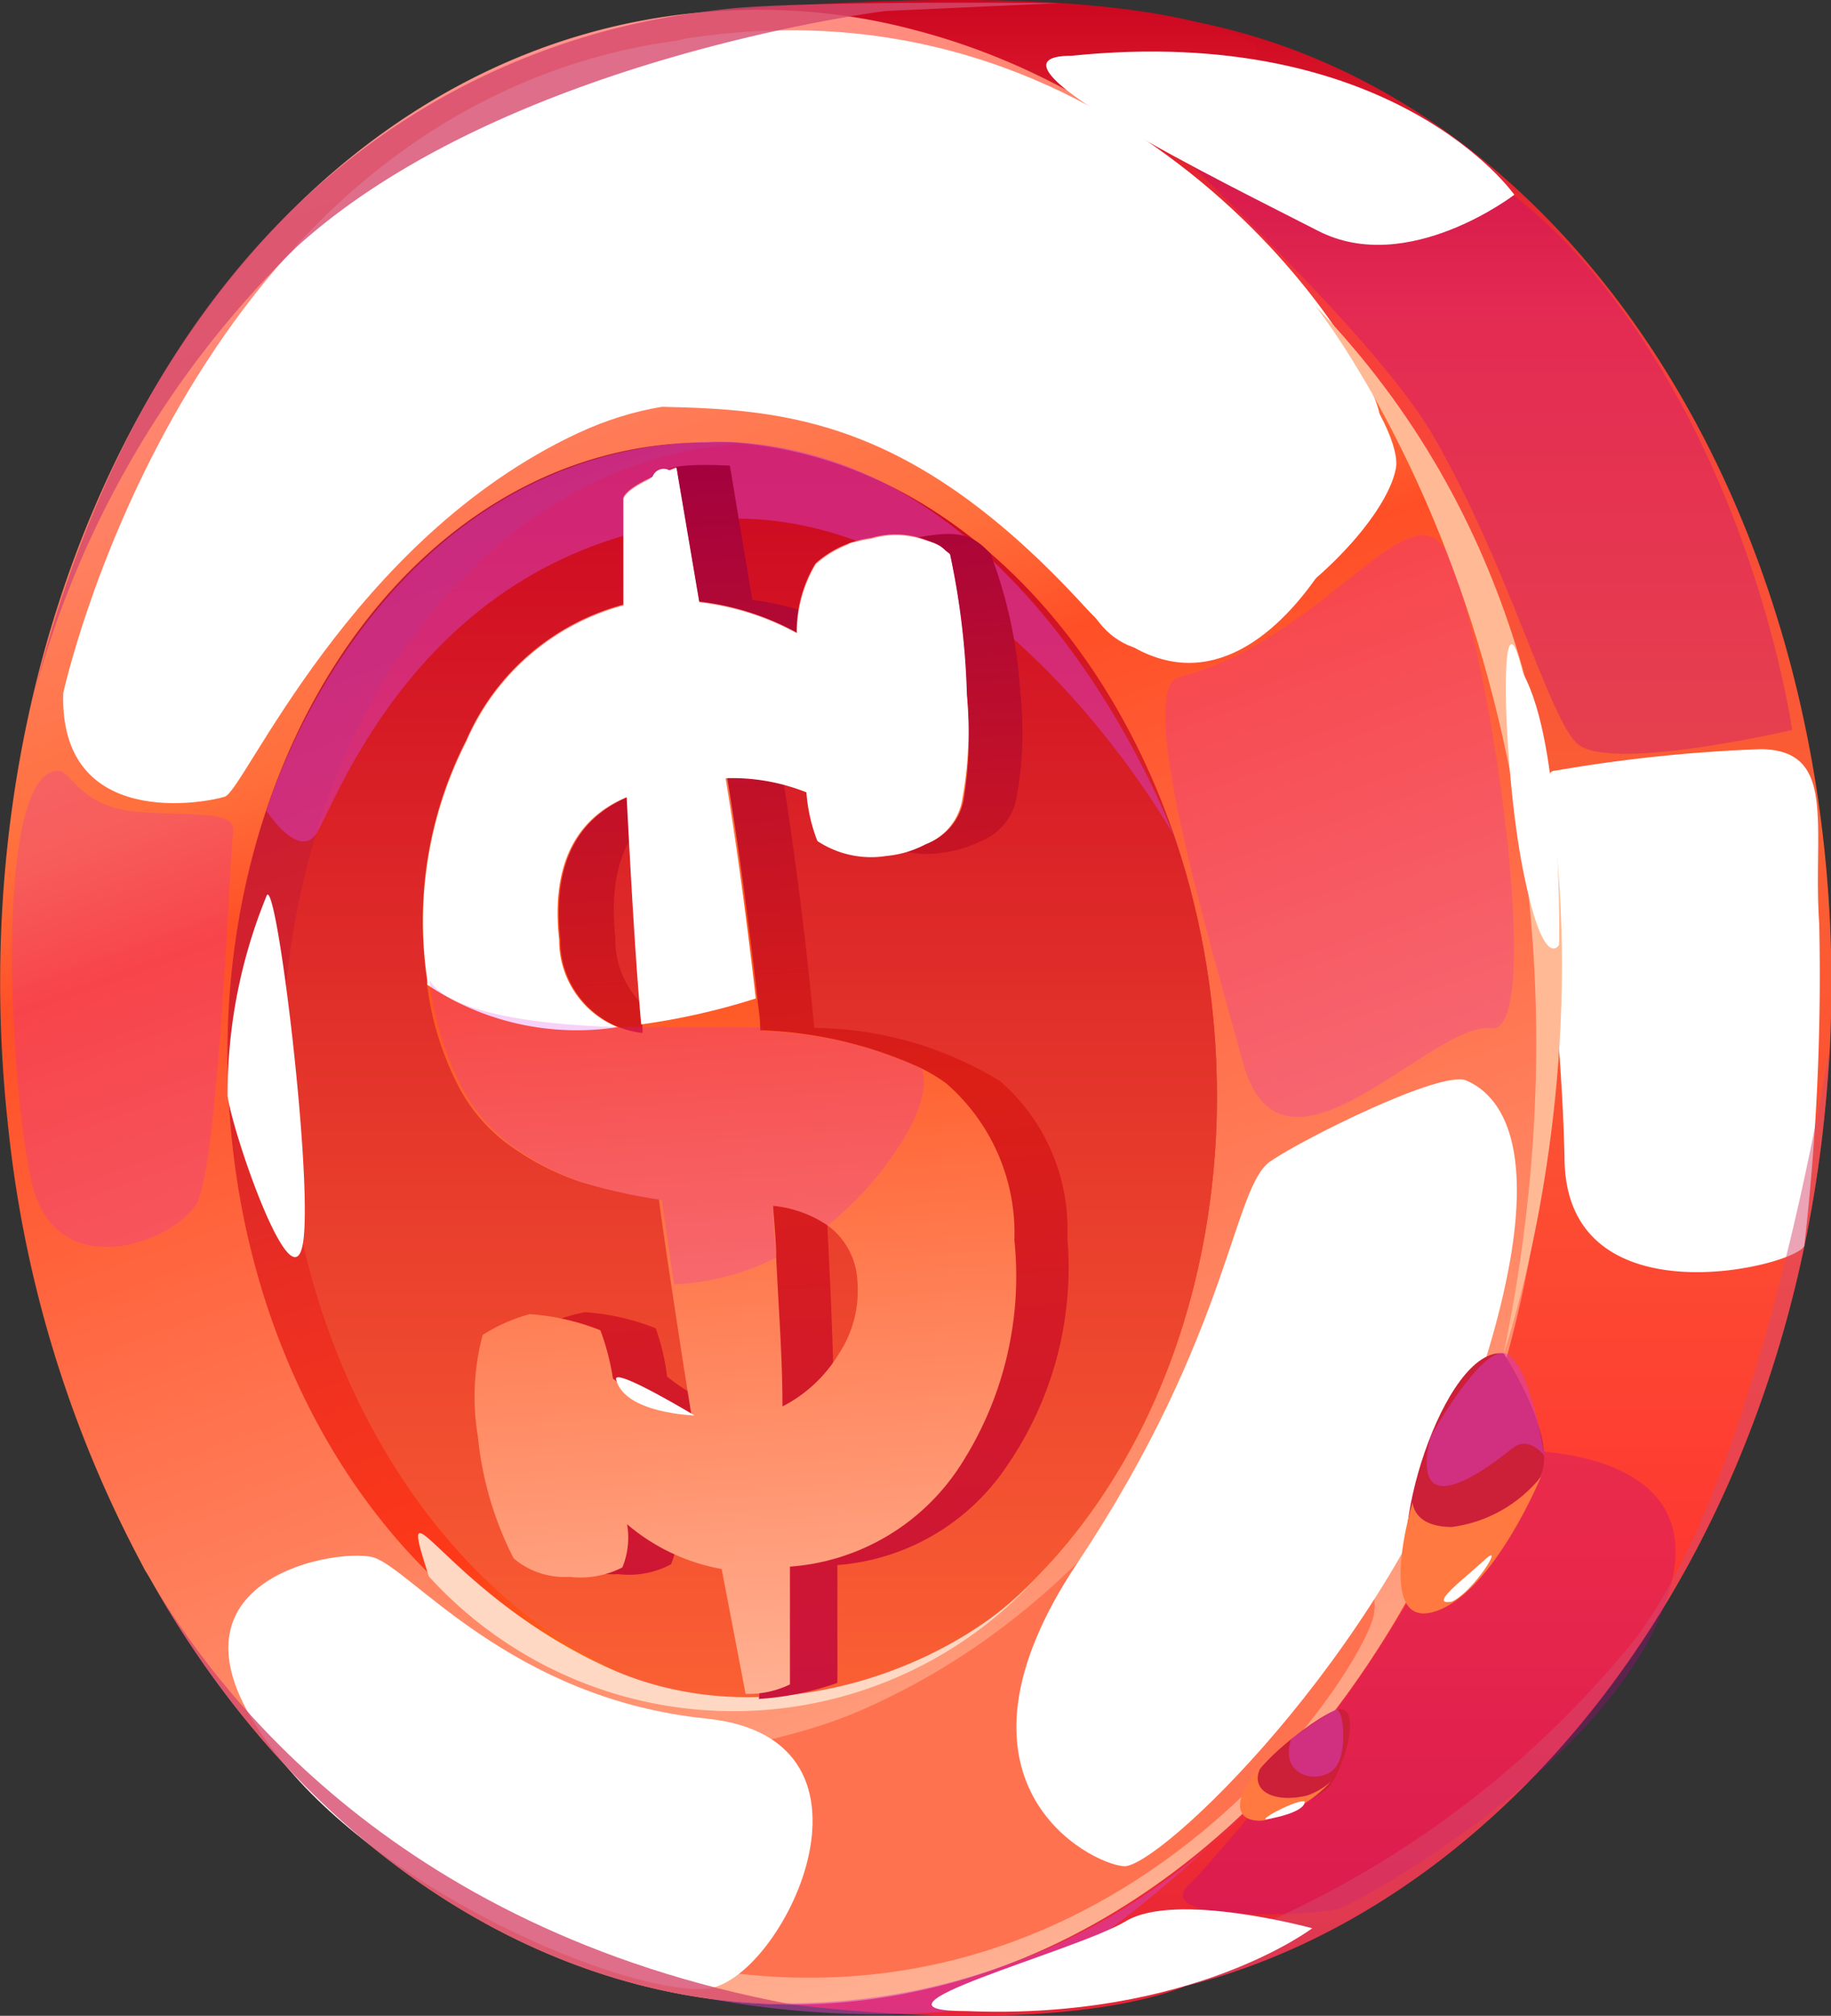 <svg xmlns="http://www.w3.org/2000/svg" xmlns:xlink="http://www.w3.org/1999/xlink" viewBox="0 0 46.66 51.34"><rect x="0" y="0" width="46.66" height="51.34" fill="#333333" stroke="none"/><defs><style>.cls-1{isolation:isolate;}.cls-2{fill:url(#Безымянный_градиент_517);}.cls-3{fill:url(#Безымянный_градиент_517-2);}.cls-4{fill:url(#Безымянный_градиент_535);}.cls-5{fill:url(#Безымянный_градиент_488);}.cls-6{fill:url(#Безымянный_градиент_523);}.cls-7{fill:#d640c6;}.cls-11,.cls-15,.cls-16,.cls-7,.cls-9{mix-blend-mode:multiply;}.cls-16,.cls-7{opacity:0.5;}.cls-13,.cls-8{fill:#fff;}.cls-10,.cls-8{mix-blend-mode:soft-light;}.cls-9{fill:#d81bdc;opacity:0.2;}.cls-10{fill:#ff724f;}.cls-11{fill:#b8038b;opacity:0.3;}.cls-12{fill:#ffd8c3;}.cls-14{fill:#ffba95;}.cls-15,.cls-16{fill:#d64a6d;}.cls-15{opacity:0.8;}.cls-17{fill:url(#Безымянный_градиент_494);}.cls-18{fill:url(#Безымянный_градиент_482);}.cls-19{fill:#cc1f38;}.cls-20{fill:#ff7940;}</style><linearGradient id="Безымянный_градиент_517" x1="26.91" y1="51.05" x2="26.91" y2="0.25" gradientUnits="userSpaceOnUse"><stop offset="0" stop-color="#e52436"/><stop offset="0.23" stop-color="#fe3931"/><stop offset="0.59" stop-color="#fb6134"/><stop offset="0.85" stop-color="#f63c3b"/><stop offset="1" stop-color="#cc0721"/></linearGradient><linearGradient id="Безымянный_градиент_517-2" x1="25.28" y1="51.34" x2="25.28" y2="0" xlink:href="#Безымянный_градиент_517"/><linearGradient id="Безымянный_градиент_535" x1="28.3" y1="49.08" x2="11.23" y2="2.16" gradientUnits="userSpaceOnUse"><stop offset="0" stop-color="#ffb092"/><stop offset="0.63" stop-color="#ff4f26"/><stop offset="0.7" stop-color="#ff6f3b"/><stop offset="1" stop-color="#ff938d"/></linearGradient><linearGradient id="Безымянный_градиент_488" x1="23.83" y1="42.35" x2="12.95" y2="12.47" gradientUnits="userSpaceOnUse"><stop offset="0" stop-color="#ff9019"/><stop offset="0.21" stop-color="#fe3919"/><stop offset="1" stop-color="#bb1538"/></linearGradient><linearGradient id="Безымянный_градиент_523" x1="19.09" y1="43.54" x2="19.09" y2="11.31" gradientUnits="userSpaceOnUse"><stop offset="0" stop-color="#fb6134"/><stop offset="1" stop-color="#cc0721"/></linearGradient><linearGradient id="Безымянный_градиент_494" x1="18.54" y1="33.94" x2="18.54" y2="2.47" gradientTransform="translate(-0.02 10.51) rotate(-3.78)" gradientUnits="userSpaceOnUse"><stop offset="0" stop-color="#ca143c"/><stop offset="0.49" stop-color="#db1f16"/><stop offset="1" stop-color="#a4013e"/></linearGradient><linearGradient id="Безымянный_градиент_482" x1="17.17" y1="33.81" x2="17.17" y2="2.54" gradientTransform="translate(-0.02 10.51) rotate(-3.78)" gradientUnits="userSpaceOnUse"><stop offset="0" stop-color="#ffb092"/><stop offset="0.63" stop-color="#ff4f19"/><stop offset="0.7" stop-color="#ff6f3b"/><stop offset="1" stop-color="#ff938d"/></linearGradient></defs><g class="cls-1"><g id="Слой_2" data-name="Слой 2"><g id="layer1"><path class="cls-2" d="M46.47,28.64c-1.41,13-10.3,22.41-20,22.41-.52,0-1,0-1.54-.08a14.2,14.2,0,0,1-1.61-.25C15.06,49,8.13,40.26,7.24,28.64c-1-13,5.85-25.2,16.09-27.87a15.22,15.22,0,0,1,4-.52c11.71,0,20,12.42,19.3,26.46v0C46.59,27.37,46.54,28,46.47,28.64Z"/><path class="cls-3" d="M20.18,51.05s6.43.89,10-.45L32,1.14S29.79-.66,18.59.26Z"/><path class="cls-4" d="M39.42,28.64C38.54,40.26,31.6,49,23.33,50.72a15,15,0,0,1-3.15.33c-6.54,0-12.57-4.18-16.29-10.73-.07-.12-.13-.23-.19-.32l-.2-.38a30.29,30.29,0,0,1-3.3-11C-1.41,13.85,7.06.25,19.33.25a15.24,15.24,0,0,1,4,.52C33.57,3.44,40.41,15.59,39.42,28.64Z"/><path class="cls-5" d="M31,28.64c-.3,8.24-5.41,14.51-11.57,14.9-.21,0-.43,0-.65,0-6.45,0-12.21-6.42-12.91-14.93C5.09,19.39,10.51,11.27,18,11.27a6.17,6.17,0,0,1,.75,0C25.92,11.84,31.3,19.71,31,28.64Z"/><path class="cls-6" d="M31,28.64c-.3,8.24-5.41,14.51-11.57,14.9-6.17-.39-11.54-6.66-12.17-14.9-.67-8.93,4.41-16.8,11.53-17.33C25.92,11.84,31.3,19.71,31,28.64Z"/><path class="cls-7" d="M6.79,20.65s.79,1.22,1.25.61,2.62-7.2,9.8-8,12.06,8,12.06,8-3.83-10.42-12.15-10S6.79,20.65,6.79,20.65Z"/><path class="cls-8" d="M1.61,17.66c-.09,3.49,3.62,2.79,4.12,2.63s3.21-6.56,9-9.26S26.05,13.32,28,15.84s7.16-1.83,7.57-3.9S26.42-1.58,15.32,1.42C4.49,4.35,1.61,17.66,1.61,17.66Z"/><path class="cls-9" d="M1.46,19.63C-.12,19.71.2,27.17.78,30s3.65,1.62,4.22.67.85-8.86.94-9.46-1-.41-2.47-.54S1.83,19.61,1.46,19.63Z"/><path class="cls-9" d="M30,17.26c-1,.48.68,6.21,1.68,9.82S36.49,26,38,26.19s-.28-11.38-1.32-12.38S33.52,16.37,30,17.26Z"/><path class="cls-10" d="M12.82,48.55c-3.34-4.28,4.29-2.87,9.14-5s7-5.59,8.29-6.73,5.16,2.65,4.75,4.35S26.76,54.86,12.82,48.55Z"/><path class="cls-11" d="M27.86,1.42c-.75,0,6.77,6.4,8.67,9.69s2.88,7,3.63,7.8,5.51-.32,5.51-.32-1-7.16-5.5-12.13C35.46,1.28,27.86,1.42,27.86,1.42Z"/><path class="cls-11" d="M30.29,48c-1,1,3.37.78,3.87.6s6.4-3.41,8.13-7.39c1.8-4.15-2.87-4.27-3.74-4.28s-2.29,4-5.23,7.55S30.29,48,30.29,48Z"/><path class="cls-8" d="M39.62,19.63c-.76,0,.17,5.58.25,9.93.08,4.17,6,2.66,6.11,2.16a60.18,60.18,0,0,0,.38-8.18c-.17-2.49.47-4.43-1.48-4.46A38.76,38.76,0,0,0,39.62,19.63Z"/><path class="cls-12" d="M10.93,40.15c-.91-2.8.39.39,4.51,2.3s9.11,0,11.23-2.55a10.49,10.49,0,0,1-15.74.25Z"/><path class="cls-8" d="M17.77.94c-4,.35-4.11,9.35-.91,9.42s6.42.32,10.79,5.1c4.2,4.59,7.67-3.26,7.52-4.82S28.92-.62,17.77.94Z"/><path class="cls-8" d="M7.5,45.22c-4.37-4.91,1.05-5.82,2-5.56S13,43.26,18,43.77,19.9,50.5,18,50.65,10.44,48.53,7.5,45.22Z"/><path class="cls-13" d="M24.56,1.42c-1.88.09.76,6.49,3.08,8.75s6-.95,5.85-2.08S28.29,2.62,24.56,1.42Z"/><path class="cls-13" d="M9.33,45.05c-.82-1.75,3.43.86,2.94,1.78S10.13,46.77,9.33,45.05Z"/><path class="cls-8" d="M32.4,29.56c-1,.62-1,4.32-4.94,10.24-3.74,5.59.31,7.67,1.18,7.73s6.59-5.34,8.83-11.73c2.39-6.82.53-8-.1-8.28S33.22,29,32.4,29.56Z"/><path class="cls-8" d="M27.31,1.42c-2.75,0,4,3.29,6.28,4.46s5-.92,5-.92S35.52.58,27.31,1.42Z"/><path class="cls-8" d="M5.8,27.91a13.27,13.27,0,0,1,1-5.11c.26-.41,1.21,7.46.91,8.92S5.92,28.83,5.8,27.91Z"/><path class="cls-14" d="M33.51,7.78S41.73,18,38.32,34.47C38.32,34.47,43.87,18.47,33.51,7.78Z"/><path class="cls-7" d="M18,50.89a23.44,23.44,0,0,0,6,.35c3.09-.27,8.06-5.42,8.06-5.42A16.43,16.43,0,0,1,18,50.89Z"/><path class="cls-15" d="M20.18,51.05c-6.54,0-12.57-4.18-16.29-10.73C5.34,42.75,9.82,49.13,20.18,51.05Z"/><path class="cls-7" d="M3.7,40l.19.32C3.82,40.2,3.76,40.09,3.7,40Z"/><path class="cls-16" d="M46.47,28.64c-1.41,13-10.3,22.41-20,22.41-.52,0-1,0-1.54-.08a25.27,25.27,0,0,0,16.37-8.78c3.38-3.79,5.2-14.75,5.31-15.45C46.59,27.37,46.54,28,46.47,28.64Z"/><path class="cls-15" d="M.85,17.75A25,25,0,0,1,7.57,6.28c5.32-4.81,15-6,15-6L27,.08S20.21,0,18.32.25,4.88,1.53.85,17.75Z"/><path class="cls-17" d="M13.49,36.49a6.26,6.26,0,0,1,.13-2.6,4.14,4.14,0,0,1,1.29-.47,5.93,5.93,0,0,1,1.8.41A5.69,5.69,0,0,1,17,35.06,4.6,4.6,0,0,0,19,36c-.37-2.4-.64-4.24-.8-5.49a13.4,13.4,0,0,1-2-.45,6.86,6.86,0,0,1-1.71-.86A4.4,4.4,0,0,1,13,27.52a7.78,7.78,0,0,1-.75-2.64,10.14,10.14,0,0,1,1-6.1,6.13,6.13,0,0,1,4-3.45L17,12c.09-.23,1.6-.14,1.6-.14l.57,3.42a7.11,7.11,0,0,1,2.47.78,3.45,3.45,0,0,1,.49-1.75,2.75,2.75,0,0,1,1.42-.65c.95-.16,1.28,0,1.69.44A12,12,0,0,1,26,17.61a9.37,9.37,0,0,1-.1,2.73A1.47,1.47,0,0,1,25,21.42a3.09,3.09,0,0,1-1,.3,2.53,2.53,0,0,1-1.76-.38A4,4,0,0,1,22,20.1a4.79,4.79,0,0,0-2.06-.36q.51,3.24.81,6.44a9.24,9.24,0,0,1,4.73,1.35,5,5,0,0,1,1.72,4,8.9,8.9,0,0,1-1.53,5.79,5.72,5.72,0,0,1-4.33,2.54v3a7.42,7.42,0,0,1-2,.41l.29-3.38a5.09,5.09,0,0,1-2.41-1.14,1.91,1.91,0,0,1-.12,1.09,2.26,2.26,0,0,1-1.35.25,2,2,0,0,1-1.43-.47A8.67,8.67,0,0,1,13.49,36.49Zm2.19-12.62a2.31,2.31,0,0,0,2.09,2.36c-.12-1.32-.24-3.32-.36-6C16.05,20.8,15.48,22,15.68,23.87Zm5.58,11.88a3.84,3.84,0,0,0,1.44-1.34,3,3,0,0,0,.49-1.85c-.09-1.1-.8-1.75-2.14-1.92C21.15,32.36,21.22,34.07,21.26,35.75Z"/><path class="cls-18" d="M25.85,31.59a5.05,5.05,0,0,0-1.74-4,4.39,4.39,0,0,0-.67-.4,10.65,10.65,0,0,0-4.07-.95.34.34,0,0,0,0-.1c0-.24-.05-.48-.07-.73-.21-1.85-.46-3.73-.77-5.61a5.11,5.11,0,0,1,2.06.36,4.26,4.26,0,0,0,.28,1.24,2.48,2.48,0,0,0,1.76.38,2.65,2.65,0,0,0,1-.3,1.47,1.47,0,0,0,.92-1.08,9.85,9.85,0,0,0,.08-2.72,19.66,19.66,0,0,0-.43-3.58,2.18,2.18,0,0,0-2-.4,2.64,2.64,0,0,0-1.42.65,3.37,3.37,0,0,0-.48,1.76,6.78,6.78,0,0,0-2.49-.79l-.58-3.42q-1.22.45-1.35.78l0,2.72a6.08,6.08,0,0,0-4,3.45,10.11,10.11,0,0,0-1,6.1s0,.07,0,.11a7.72,7.72,0,0,0,.76,2.52,4.3,4.3,0,0,0,1.43,1.65,6.79,6.79,0,0,0,1.72.87,13.67,13.67,0,0,0,2,.45c.08.58.18,1.29.31,2.14s.31,2.07.52,3.34a4.53,4.53,0,0,1-2-.92,6.23,6.23,0,0,0-.32-1.23,6,6,0,0,0-1.8-.41A4.24,4.24,0,0,0,12.3,34a6.1,6.1,0,0,0-.12,2.6,8.64,8.64,0,0,0,.91,3.09,2,2,0,0,0,1.42.47,2.35,2.35,0,0,0,1.35-.24,2,2,0,0,0,.12-1.1,5.09,5.09,0,0,0,2.41,1.14L19,43.14a2.42,2.42,0,0,0,1.13-.24l0-3a5.66,5.66,0,0,0,4.32-2.54A8.87,8.87,0,0,0,25.85,31.59ZM15.77,26.16a2.38,2.38,0,0,1-1.49-2.22c-.2-1.83.35-3.06,1.72-3.64.13,2.55.25,4.47.37,5.79v.08a.34.34,0,0,1,0,.14A2.45,2.45,0,0,1,15.77,26.16Zm5.6,8.33a3.58,3.58,0,0,1-1.43,1.33c0-1.25-.1-2.51-.16-3.79,0-.43-.05-.87-.08-1.32a3,3,0,0,1,1.39.5,1.86,1.86,0,0,1,.76,1.43A2.92,2.92,0,0,1,21.37,34.49Z"/><path class="cls-8" d="M24.51,20.42a1.47,1.47,0,0,1-.92,1.08,2.65,2.65,0,0,1-1,.3,2.48,2.48,0,0,1-1.76-.38,4.26,4.26,0,0,1-.28-1.24,5.11,5.11,0,0,0-2.06-.36c.31,1.88.56,3.76.77,5.61a17.48,17.48,0,0,1-2.92.66c-.12-1.32-.24-3.24-.37-5.79-1.37.58-1.92,1.81-1.72,3.64a2.38,2.38,0,0,0,1.49,2.22,6.83,6.83,0,0,1-4.85-1.08s0-.07,0-.11a10.11,10.11,0,0,1,1-6.1,6.08,6.08,0,0,1,4-3.45l0-2.72q.13-.33,1.35-.78l.58,3.42a6.78,6.78,0,0,1,2.49.79,3.37,3.37,0,0,1,.48-1.76,2.64,2.64,0,0,1,1.42-.65,2.18,2.18,0,0,1,2,.4,19.66,19.66,0,0,1,.43,3.58A9.85,9.85,0,0,1,24.51,20.42Z"/><path class="cls-9" d="M22.6,29.64a8.34,8.34,0,0,1-1.51,1.57,3,3,0,0,0-1.39-.5c0,.45.05.89.08,1.32a6.32,6.32,0,0,1-2.6.68c-.13-.85-.23-1.56-.31-2.14a13.67,13.67,0,0,1-2-.45,6.79,6.79,0,0,1-1.72-.87,4.3,4.3,0,0,1-1.43-1.65,7.72,7.72,0,0,1-.76-2.52s0-.07,0-.11.2,1.07,4.86,1.19h.6c1,0,2.05,0,3,0a.34.34,0,0,1,0,.1,10.65,10.65,0,0,1,4.07.95C23.66,27.73,23.43,28.51,22.6,29.64Z"/><path class="cls-13" d="M15.7,35.13c-.06-.32,2,.92,2,.92S15.91,36,15.7,35.13Z"/><path class="cls-13" d="M21.72,13.82c-.76.08.87,3.78,1.81,4.51s1-3.5.63-4.21S21.72,13.82,21.72,13.82Z"/><path class="cls-8" d="M16.63,12.14c-.81.56.82,1.93.82,1.93s-.09-2-.41-2.1A.3.3,0,0,0,16.63,12.14Z"/><path class="cls-13" d="M38.81,17.15c-.63-2.63-.53,2.34,0,5s.92,1.91.92,1.91S39.84,19,38.81,17.15Z"/><path class="cls-8" d="M24.64,51.22c-3.11,0,2.77-1.52,4.05-2.29s4.75.18,4.75.18S30.36,51.45,24.64,51.22Z"/><path class="cls-19" d="M38.32,34.47c-1.52-.2-3.1,4.91-2.26,6s2.83-1.95,3.22-2.94S38.32,34.47,38.32,34.47Z"/><path class="cls-19" d="M32.1,45.82c-1.11-.17,1.49-2.19,2-2.28s.31,1-.09,1.76S32.51,45.89,32.1,45.82Z"/><path class="cls-20" d="M32.13,45c-.3.58.29.94,1.18.73a1.82,1.82,0,0,0,.61-.36,3.34,3.34,0,0,1-1.75,1C31.3,46.41,31.54,45.6,32.13,45Z"/><path class="cls-20" d="M36,38.26s0,.63,1,.63a3.5,3.5,0,0,0,2.27-1.28s-1.17,2.84-2.61,3.4S35.74,39.13,36,38.26Z"/><path class="cls-7" d="M36.45,36.6c-.57,2.44,1.68.61,2.1.28s.81.2.81.2-.38-2.42-1-2.61S36.45,36.6,36.45,36.6Z"/><path class="cls-7" d="M32.91,44.28c-.31.86.51,1.16,1,.85s.33-1.67.13-1.59S32.91,44.28,32.91,44.28Z"/><path class="cls-13" d="M37,40.79c-.62.11.28-.55.83-1.06S37.56,40.53,37,40.79Z"/><path class="cls-13" d="M32.25,46.34c-.1-.05.9-.55,1-.45C33.23,46.19,32.25,46.34,32.25,46.34Z"/></g></g></g></svg>